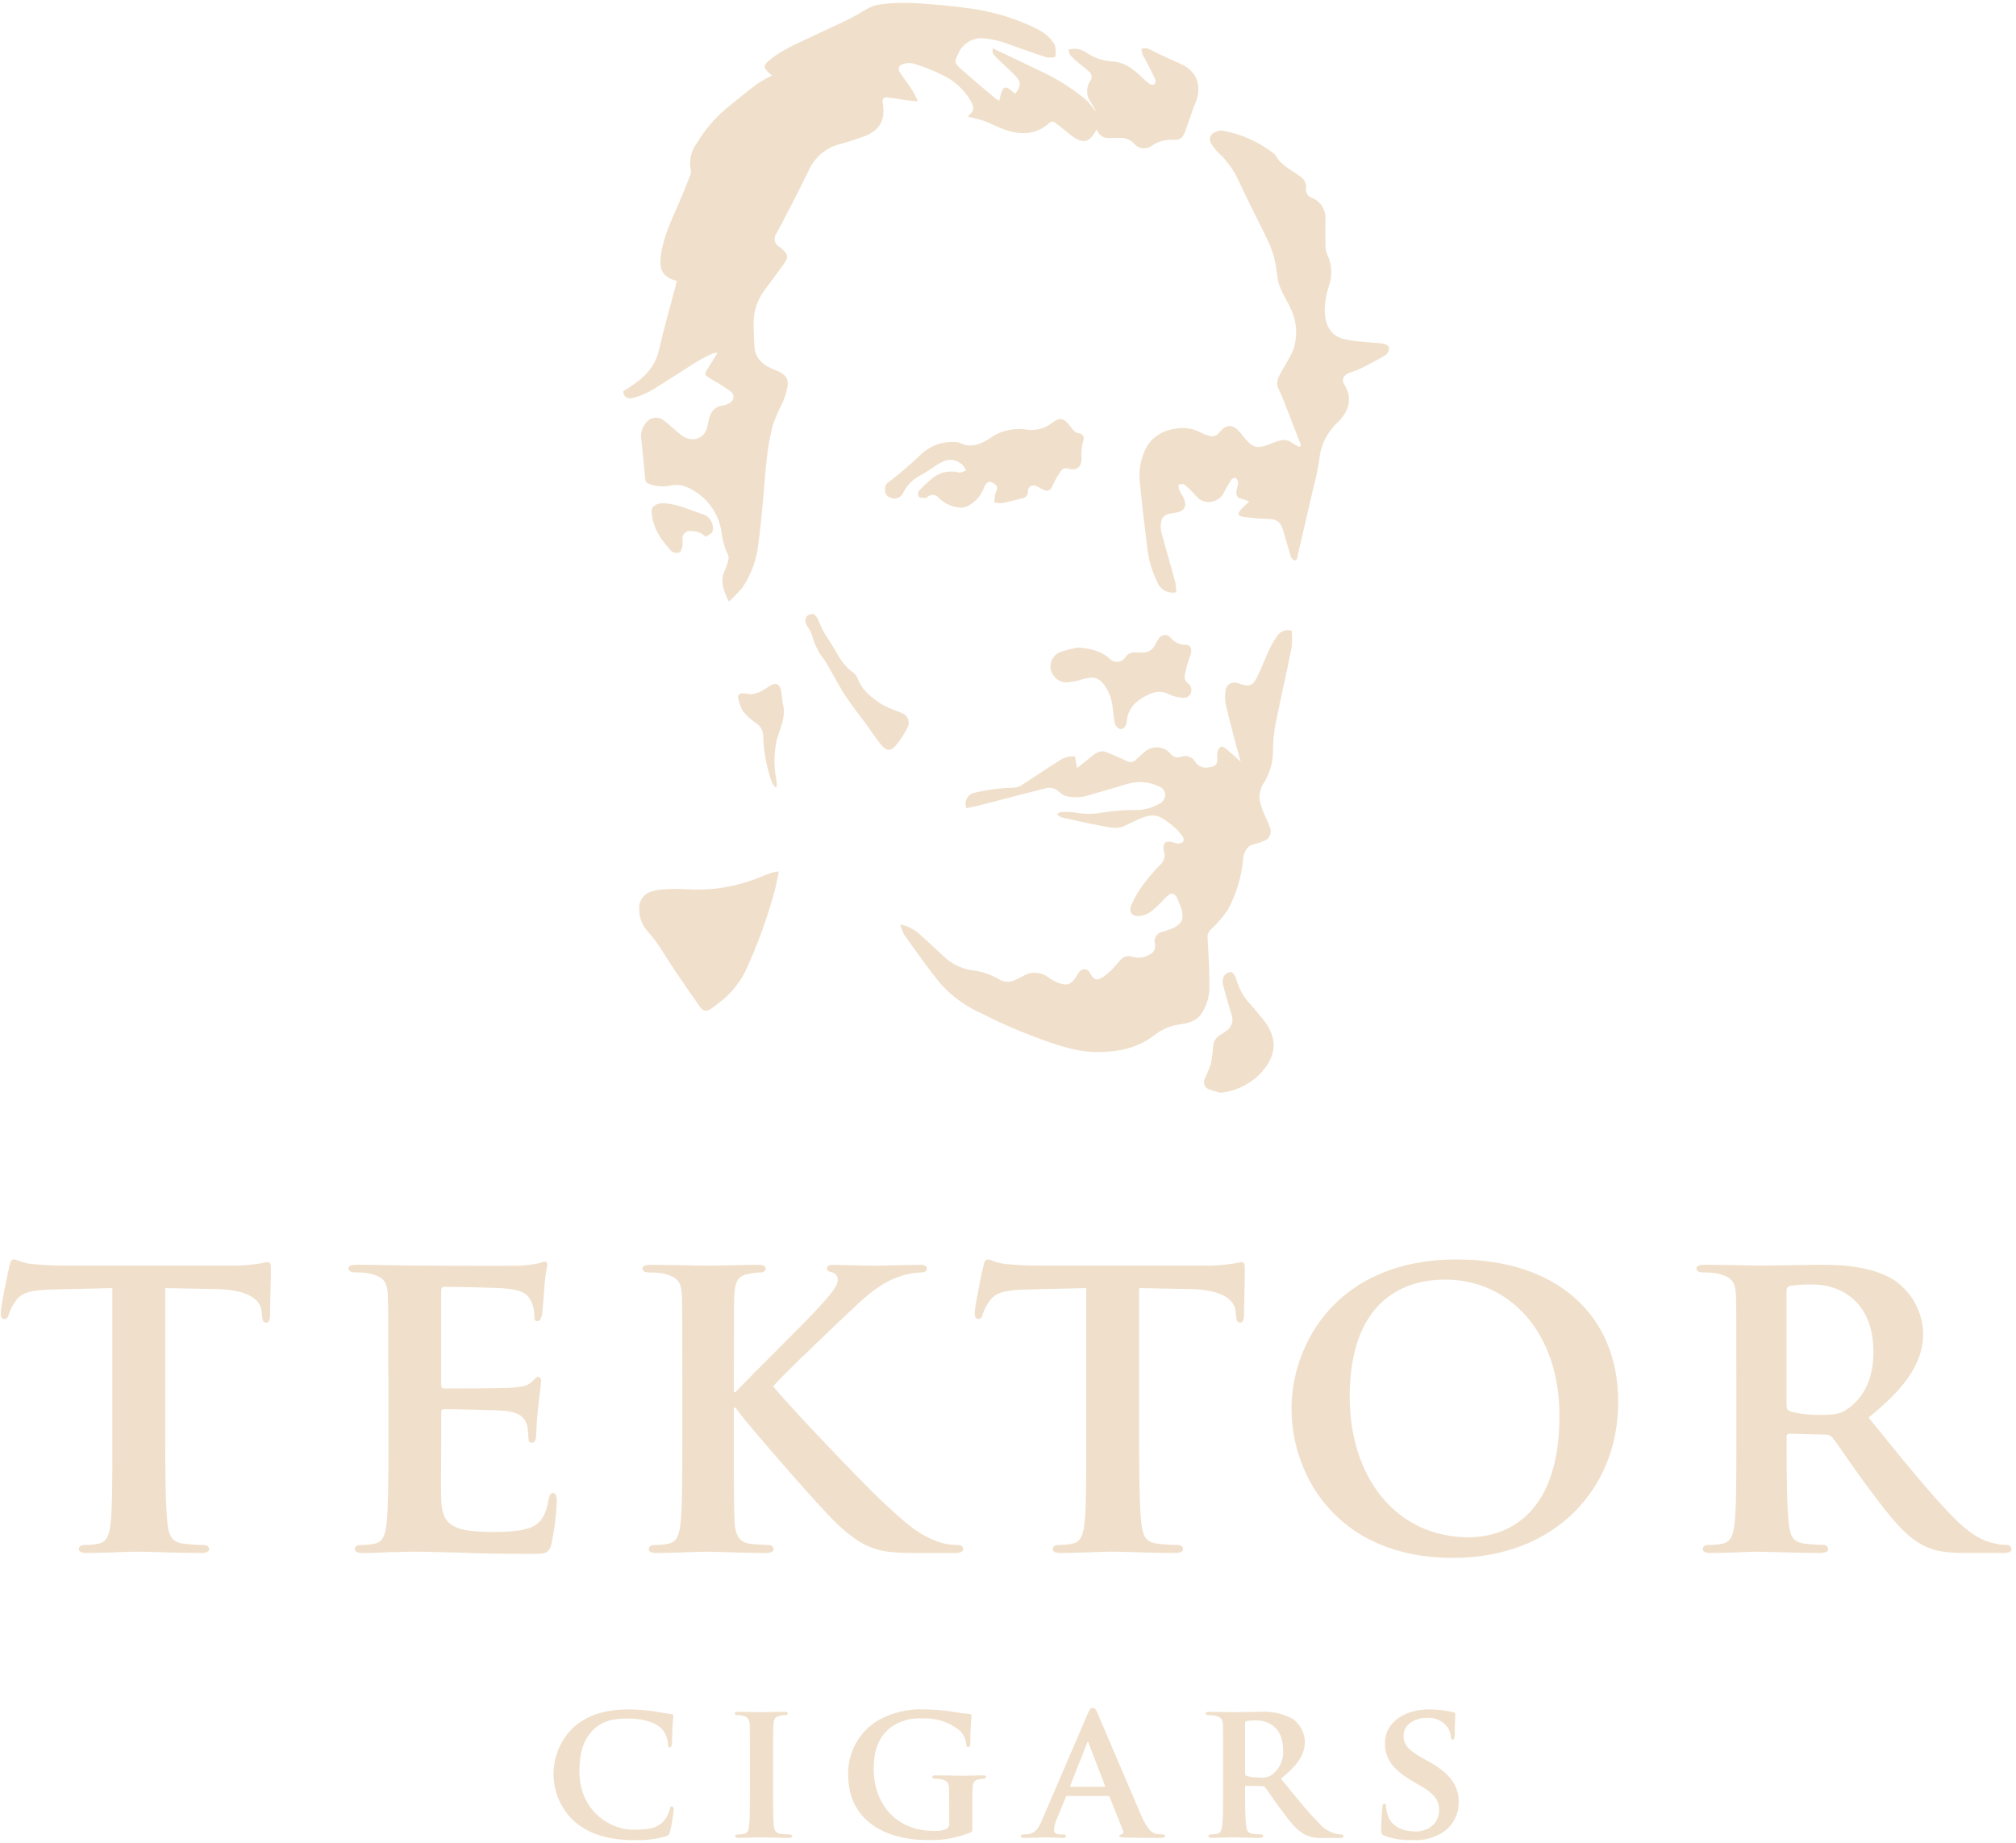 
<svg width="349px" height="319px" viewBox="0 0 349 319" version="1.1" xmlns="http://www.w3.org/2000/svg" xmlns:xlink="http://www.w3.org/1999/xlink">
    <g id="Page-1" stroke="none" stroke-width="1" fill="none" fill-rule="evenodd">
        <g id="WORKS-–-2" transform="translate(-786, -1245)" fill="#F0E0CB" fill-rule="nonzero">
            <g id="WORKS_2" transform="translate(-1, -1)">
                <g id="Group_131" transform="translate(1, 1080.5)">
                    <g id="Group_130" transform="translate(786, 165)">
                        <g id="Group_129">
                            <path d="M109.724,69.341 C110.813,69.034 111.861,68.596 112.845,68.036 C115.507,66.426 118.089,64.685 120.732,63.043 C121.633,62.514 122.566,62.039 123.525,61.623 C123.745,61.568 123.975,61.563 124.198,61.608 L122.273,64.694 C121.914,65.27 122.185,65.559 122.704,65.86 C123.909,66.56 125.104,67.275 126.248,68.07 C127.348,68.834 127.201,69.859 125.99,70.416 C125.787,70.531 125.566,70.611 125.336,70.653 C123.518,70.823 122.859,72.034 122.612,73.633 C122.586,73.804 122.512,73.968 122.486,74.138 C122.147,76.488 119.679,77.319 117.676,75.616 C116.789,74.862 115.93,74.073 115.023,73.343 C114.309,72.686 113.241,72.592 112.423,73.114 C111.323,73.939 110.783,75.314 111.029,76.667 C111.306,78.943 111.467,81.233 111.704,83.514 C111.729,83.765 111.865,83.992 112.074,84.134 C113.278,84.663 114.612,84.818 115.905,84.58 C116.797,84.355 117.735,84.395 118.605,84.693 C121.973,85.996 124.378,89.012 124.9,92.585 C125.037,93.648 125.286,94.693 125.643,95.704 C125.843,96.231 126.243,96.692 126.103,97.29 C125.974,97.94 125.773,98.574 125.503,99.18 C124.568,101.061 125.244,102.708 126.178,104.63 C127.003,103.871 127.783,103.064 128.513,102.213 C130.103,99.869 131.067,97.158 131.313,94.336 C131.646,92.099 131.829,89.836 132.045,87.583 C132.295,84.983 132.445,82.367 132.759,79.772 C132.968,77.843 133.313,75.931 133.79,74.051 C134.26,72.773 134.803,71.523 135.417,70.308 C135.867,69.338 136.185,68.312 136.362,67.257 C136.492,66.057 136.024,65.22 134.246,64.557 C132.224,63.806 130.693,62.657 130.591,60.287 C130.533,58.934 130.453,57.58 130.463,56.228 C130.503,54.144 131.227,52.132 132.525,50.501 C133.625,49.037 134.713,47.564 135.765,46.066 C136.5,45.021 136.433,44.599 135.538,43.723 C135.345,43.547 135.142,43.383 134.929,43.232 C134.527,43.019 134.238,42.643 134.135,42.2 C134.033,41.757 134.128,41.292 134.395,40.924 C134.714,40.303 135.073,39.702 135.395,39.081 C136.936,36.072 138.524,33.081 139.99,30.039 C140.995,27.735 143.016,26.031 145.457,25.43 C146.775,25.085 148.072,24.646 149.357,24.197 C152.257,23.187 153.334,21.34 152.812,18.336 C152.693,17.653 152.974,17.286 153.651,17.365 C154.83,17.504 155.999,17.721 157.175,17.882 C157.742,17.959 158.317,17.982 158.888,18.03 C158.641,17.435 158.357,16.856 158.038,16.297 C157.314,15.177 156.501,14.114 155.77,12.997 C155.575,12.761 155.52,12.439 155.627,12.151 C155.733,11.864 155.985,11.655 156.287,11.604 C156.887,11.391 157.536,11.356 158.156,11.504 C159.899,12.032 161.594,12.707 163.223,13.521 C164.967,14.361 166.466,15.635 167.576,17.221 C168.702,18.99 168.888,19.455 167.533,20.68 C167.506,20.705 167.533,20.788 167.533,20.696 C168.478,20.935 169.408,21.105 170.289,21.411 C171.22,21.734 172.099,22.203 173.011,22.583 C176.14,23.883 179.154,24.158 181.87,21.603 C182.107,21.504 182.379,21.527 182.595,21.667 C183.545,22.386 184.441,23.176 185.389,23.899 C187.452,25.474 188.513,25.257 189.76,23.048 C189.772,23.026 189.805,23.017 189.89,22.963 C190.195,23.906 191.125,24.501 192.109,24.383 C192.694,24.369 193.283,24.413 193.866,24.373 C194.812,24.314 195.733,24.691 196.366,25.396 C197.118,26.288 198.432,26.445 199.373,25.756 C200.443,24.989 201.747,24.619 203.061,24.71 C204.3,24.783 204.781,24.352 205.192,23.195 C205.771,21.559 206.302,19.903 206.958,18.295 C208.124,15.442 207.309,12.811 204.251,11.489 C202.787,10.855 201.351,10.165 199.9,9.489 C199.474,9.247 199.029,9.038 198.571,8.864 C198.238,8.835 197.903,8.865 197.581,8.953 C197.612,9.261 197.671,9.566 197.758,9.864 C197.911,10.177 198.08,10.482 198.264,10.778 C198.873,11.967 199.494,13.152 200.057,14.364 C200.108,14.624 200.022,14.892 199.829,15.074 C199.591,15.191 199.312,15.186 199.078,15.061 C198.643,14.769 198.239,14.434 197.871,14.061 C196.371,12.603 194.793,11.244 192.58,11.141 C190.919,11.046 189.318,10.487 187.96,9.526 C187.077,8.951 185.986,8.793 184.977,9.094 C185.016,9.429 185.117,9.753 185.277,10.05 C185.733,10.54 186.225,10.996 186.747,11.415 C187.446,11.935 188.114,12.496 188.747,13.095 C188.991,13.446 189.045,13.896 188.891,14.295 C187.971,15.453 187.964,17.09 188.874,18.256 C189.211,18.783 189.502,19.338 189.814,19.88 C189.17,19.201 188.682,18.391 188.014,17.786 C185.51,15.694 182.728,13.958 179.748,12.628 C177.148,11.346 174.518,10.128 171.888,8.873 C171.627,9.55 172.099,10.088 172.588,10.573 C173.608,11.573 174.688,12.519 175.696,13.535 C176.796,14.635 176.791,15.412 175.735,16.705 C175.424,16.463 175.101,16.229 174.799,15.972 C174.182,15.445 173.699,15.556 173.42,16.337 C173.241,16.846 173.127,17.378 172.974,17.937 C172.76,17.832 172.554,17.709 172.36,17.57 C170.36,15.87 168.343,14.206 166.392,12.459 C165.186,11.379 165.192,11.304 165.845,9.859 C166.514,8.223 168.091,7.141 169.858,7.104 C171.512,7.21 173.139,7.573 174.681,8.182 C176.811,8.943 178.938,9.713 181.095,10.387 C181.595,10.545 182.619,10.487 182.705,10.262 C182.822,9.646 182.799,9.012 182.638,8.406 C182.581,8.21 182.483,8.029 182.349,7.875 C181.189,6.116 179.312,5.375 177.511,4.583 C174.461,3.291 171.252,2.412 167.969,1.967 C164.958,1.512 161.909,1.293 158.869,1.059 C157.393,0.981 155.913,0.979 154.437,1.052 C153.683,1.095 152.932,1.177 152.186,1.296 C150.696,1.488 149.56,2.396 148.286,3.096 C145.639,4.553 142.831,5.717 140.103,7.031 C137.668,8.205 135.146,9.231 133.066,11.037 C132.172,11.812 132.149,12.183 132.99,13.007 C133.19,13.207 133.425,13.368 133.671,13.569 C132.79,13.984 131.938,14.459 131.122,14.99 C129.31,16.352 127.555,17.79 125.798,19.223 C123.737,20.943 121.984,23.001 120.614,25.31 C119.616,26.633 119.243,28.326 119.593,29.946 C119.65,30.234 119.617,30.533 119.501,30.802 C118.874,32.395 118.244,33.988 117.564,35.559 C116.307,38.459 114.907,41.315 114.434,44.488 C114.101,46.726 114.39,48.48 117.159,49.103 C117.129,49.27 117.108,49.441 117.065,49.603 C116.055,53.445 114.945,57.264 114.059,61.135 C113.259,64.643 110.733,66.465 107.883,68.208 C107.931,69.158 108.606,69.685 109.724,69.341 Z" id="Path_1313"></path>
                            <path d="M223.583,112.666 C223.689,111.666 223.698,110.658 223.612,109.656 C222.675,109.368 221.66,109.732 221.118,110.549 C220.561,111.328 220.081,112.158 219.682,113.029 C218.982,114.529 218.398,116.085 217.682,117.58 C216.916,119.189 216.325,119.404 214.668,118.867 C214.534,118.811 214.396,118.764 214.256,118.726 C213.777,118.546 213.241,118.612 212.82,118.902 C212.399,119.192 212.147,119.67 212.144,120.181 C212.032,120.935 212.051,121.703 212.201,122.45 C212.801,125.016 213.494,127.56 214.158,130.112 C214.339,130.812 214.541,131.5 214.774,132.341 C213.779,131.458 212.966,130.662 212.074,129.971 C211.504,129.53 211.058,129.741 210.843,130.434 C210.749,130.708 210.704,130.996 210.709,131.285 C210.803,132.891 210.603,133.185 208.784,133.371 C207.974,133.374 207.227,132.933 206.839,132.222 C206.317,131.453 205.334,131.145 204.466,131.479 C203.77,131.752 202.978,131.502 202.566,130.879 C201.449,129.654 199.574,129.503 198.275,130.533 C197.702,130.979 197.19,131.504 196.644,131.986 C196.285,132.393 195.7,132.514 195.21,132.281 C193.973,131.715 192.732,131.152 191.464,130.661 C190.421,130.261 189.638,130.897 188.882,131.493 C188.126,132.089 187.368,132.711 186.467,133.439 L186.074,131.41 C185.046,131.336 184.027,131.64 183.208,132.265 C181.136,133.558 179.119,134.936 177.067,136.26 C176.716,136.518 176.314,136.697 175.888,136.785 C174.879,136.91 173.849,136.872 172.841,137.001 C171.432,137.15 170.034,137.389 168.656,137.716 C168.098,137.853 167.627,138.227 167.367,138.74 C167.108,139.252 167.085,139.853 167.306,140.384 C168.241,140.178 169.196,139.997 170.136,139.755 C173.701,138.838 177.254,137.871 180.828,136.99 C181.769,136.653 182.82,136.927 183.477,137.68 C183.818,137.994 184.236,138.214 184.688,138.317 C186.116,138.63 187.604,138.514 188.966,137.985 C191.096,137.413 193.197,136.737 195.32,136.139 C197.074,135.639 198.95,135.804 200.59,136.601 C201.255,136.808 201.712,137.418 201.724,138.115 C201.668,138.801 201.236,139.399 200.602,139.666 C199.409,140.346 198.058,140.703 196.685,140.701 C194.707,140.67 192.73,140.82 190.779,141.151 C189.252,141.433 187.685,141.426 186.161,141.13 C185.365,141.028 184.562,140.997 183.761,141.037 C183.495,141.044 183.235,141.277 182.972,141.406 C183.231,141.599 183.465,141.9 183.752,141.966 C186.012,142.48 188.274,142.994 190.552,143.414 C191.932,143.668 193.344,144.101 194.74,143.42 C195.368,143.114 196,142.814 196.631,142.513 C199.915,140.946 200.707,141.622 203.107,143.496 C203.739,144.042 204.3,144.664 204.779,145.348 C204.938,145.602 204.958,145.919 204.833,146.191 C204.584,146.39 204.273,146.496 203.954,146.491 C203.693,146.478 203.437,146.419 203.198,146.315 C201.761,145.872 201.184,146.403 201.491,147.864 C201.76,148.61 201.574,149.445 201.013,150.006 C199.879,151.136 198.832,152.352 197.884,153.642 C197.081,154.705 196.407,155.859 195.874,157.08 C195.331,158.373 195.964,159.18 197.357,159.036 C198.118,158.929 198.837,158.621 199.44,158.143 C200.298,157.39 201.117,156.592 201.891,155.752 C202.75,154.921 203.354,154.999 203.831,156.066 C205.375,159.516 205.138,160.645 201.287,161.766 C200.81,161.842 200.389,162.119 200.13,162.526 C199.87,162.934 199.799,163.433 199.932,163.897 C200.114,164.6 199.772,165.334 199.117,165.648 C198.188,166.263 197.029,166.421 195.969,166.078 C194.905,165.778 194.314,166.189 193.617,167.045 C192.868,168 191.99,168.847 191.01,169.562 C189.892,170.343 189.336,170.085 188.661,168.862 C188.524,168.538 188.23,168.308 187.883,168.254 C187.536,168.199 187.185,168.327 186.955,168.593 C186.759,168.807 186.591,169.045 186.455,169.301 C185.479,170.937 184.755,171.219 183.004,170.535 C182.47,170.303 181.963,170.012 181.492,169.669 C180.264,168.712 178.58,168.593 177.23,169.369 C176.743,169.633 176.245,169.88 175.742,170.111 C174.868,170.578 173.811,170.54 172.973,170.011 C171.572,169.179 170.015,168.647 168.398,168.447 C166.801,168.24 165.29,167.604 164.026,166.606 C162.51,165.283 161.085,163.855 159.563,162.539 C158.572,161.493 157.278,160.784 155.863,160.512 C156.012,161.132 156.236,161.731 156.53,162.296 C158.66,165.237 160.717,168.245 163.046,171.023 C165.003,173.118 167.365,174.792 169.99,175.943 C172.685,177.317 175.448,178.552 178.269,179.643 C182.739,181.343 187.228,183.075 192.195,182.48 C194.845,182.322 197.399,181.427 199.569,179.897 C200.811,178.832 202.318,178.124 203.931,177.848 C205.366,177.658 206.846,177.407 207.831,176.169 C208.915,174.67 209.457,172.848 209.369,171 C209.396,168.234 209.197,165.465 209.039,162.7 C209.04,162.124 209.315,161.583 209.778,161.242 C210.802,160.263 211.723,159.183 212.528,158.017 C214.024,155.281 214.935,152.264 215.203,149.157 C215.389,147.833 215.87,146.83 217.331,146.557 C217.781,146.44 218.22,146.285 218.644,146.094 C219.148,145.973 219.573,145.635 219.804,145.171 C220.036,144.706 220.05,144.164 219.844,143.688 C219.488,142.682 218.965,141.736 218.581,140.738 C218.333,140.093 218.151,139.425 218.037,138.744 C217.994,137.655 218.326,136.584 218.978,135.71 C219.947,134.026 220.431,132.107 220.378,130.165 C220.399,128.249 220.639,126.342 221.093,124.481 C221.874,120.535 222.806,116.616 223.583,112.666 Z" id="Path_1314"></path>
                            <path d="M203.27,74.73 C201.397,74.976 199.719,76.008 198.655,77.569 C197.466,79.635 197.016,82.044 197.378,84.4 C197.69,87.954 198.141,91.5 198.578,95.038 C198.787,97.24 199.405,99.384 200.399,101.36 C200.93,102.626 202.299,103.32 203.634,103 C203.624,102.409 203.564,101.82 203.455,101.239 C202.681,98.384 201.836,95.549 201.073,92.691 C200.931,92.093 200.908,91.474 201.005,90.867 C201.152,89.849 201.79,89.454 203.3,89.274 C205.089,89.061 205.62,88.089 204.807,86.494 C204.583,86.054 204.283,85.648 204.094,85.194 C204.028,84.919 204.006,84.635 204.029,84.353 C204.354,84.341 204.773,84.195 204.986,84.343 C205.515,84.75 206.009,85.201 206.462,85.69 C206.827,86.141 207.235,86.557 207.679,86.931 C208.375,87.376 209.228,87.505 210.025,87.287 C210.822,87.069 211.49,86.524 211.863,85.787 C212.258,84.98 212.711,84.203 213.219,83.462 C213.34,83.281 213.875,83.131 213.957,83.216 C214.186,83.462 214.321,83.78 214.341,84.116 C214.292,84.516 214.205,84.911 214.08,85.295 C213.934,86.069 214.042,86.687 214.994,86.853 C215.424,86.968 215.844,87.119 216.249,87.305 C215.725,87.805 215.271,88.221 214.842,88.659 C214.182,89.334 214.283,89.834 215.198,89.959 C216.608,90.15 218.027,90.268 219.449,90.315 C221.066,90.376 221.628,90.715 222.115,92.272 C222.557,93.682 222.94,95.112 223.366,96.527 C223.517,97.027 223.7,97.537 224.397,97.483 C224.443,97.402 224.481,97.317 224.511,97.229 C225.456,93.162 226.399,89.096 227.34,85.029 C227.777,83.437 228.124,81.822 228.378,80.191 C228.582,77.682 229.712,75.338 231.548,73.616 C233.402,71.848 234.29,69.616 232.742,67.085 C232.514,66.789 232.434,66.404 232.525,66.041 C232.617,65.678 232.869,65.378 233.211,65.225 C233.932,64.819 234.791,64.666 235.535,64.294 C237.035,63.545 238.523,62.769 239.95,61.894 C240.301,61.565 240.485,61.096 240.45,60.616 C240.432,60.374 239.843,60.03 239.478,59.981 C238.156,59.803 236.817,59.76 235.491,59.61 C234.422,59.544 233.362,59.37 232.328,59.093 C229.981,58.327 229.374,56.285 229.328,54.161 C229.361,52.713 229.613,51.278 230.076,49.906 C230.688,48.19 230.591,46.302 229.808,44.657 C229.582,44.154 229.465,43.609 229.465,43.057 C229.42,41.534 229.436,40.01 229.452,38.486 C229.578,36.859 228.629,35.339 227.111,34.739 C226.39,34.519 225.952,33.791 226.095,33.051 C226.162,32.251 225.779,31.481 225.101,31.051 C223.59,29.904 221.72,29.161 220.788,27.337 C220.725,27.237 220.64,27.153 220.539,27.092 C217.943,25.054 214.887,23.684 211.639,23.102 C210.988,23.065 210.347,23.271 209.839,23.679 C209.59,23.915 209.444,24.241 209.436,24.584 C209.427,24.927 209.555,25.26 209.792,25.508 C210.057,25.956 210.373,26.372 210.734,26.747 C212.385,28.236 213.697,30.063 214.579,32.104 C215.679,34.478 216.863,36.815 218.013,39.167 C219.124,41.437 220.398,43.642 220.813,46.189 C220.948,47.018 221.069,47.849 221.186,48.681 C221.459,50.611 222.652,52.142 223.412,53.862 C224.532,56.13 224.69,58.753 223.851,61.139 C223.333,62.243 222.747,63.315 222.097,64.347 C221.518,65.454 220.669,66.47 221.369,67.91 C222.103,69.421 222.669,71.016 223.289,72.582 C223.948,74.245 224.589,75.917 225.233,77.582 L224.916,77.856 C224.491,77.659 224.082,77.428 223.694,77.166 C223.065,76.671 222.23,76.521 221.468,76.766 C220.967,76.916 220.476,77.097 219.997,77.306 C217.703,78.206 216.974,78.078 215.603,76.474 C215.303,76.12 215.024,75.744 214.725,75.387 C213.656,74.113 212.479,73.728 211.325,75.101 C211.23,75.212 211.103,75.301 211.017,75.414 C210.595,75.97 209.846,76.162 209.209,75.877 C208.813,75.784 208.428,75.646 208.063,75.466 C206.612,74.634 204.904,74.372 203.27,74.73 Z" id="Path_1315"></path>
                            <path d="M110.647,157.78 C110.622,159.13 111.081,160.445 111.941,161.487 C112.558,162.26 113.241,162.987 113.797,163.799 C114.843,165.334 115.789,166.937 116.827,168.478 C118.236,170.572 119.686,172.638 121.133,174.706 C121.733,175.559 122.262,175.65 123.133,175.073 C123.543,174.8 123.933,174.495 124.318,174.186 C126.302,172.736 127.913,170.835 129.018,168.64 C131.122,164.111 132.834,159.411 134.135,154.59 C134.395,153.598 134.566,152.583 134.835,151.318 C134.388,151.371 133.945,151.455 133.509,151.568 C132.158,152.059 130.844,152.668 129.468,153.073 C126.103,154.186 122.555,154.643 119.017,154.419 C117.673,154.327 116.323,154.327 114.979,154.419 C114.227,154.447 113.481,154.576 112.763,154.802 C111.451,155.182 110.574,156.416 110.647,157.78 L110.647,157.78 Z" id="Path_1316"></path>
                            <path d="M186.872,75.5 C186.02,75.425 185.71,74.836 185.284,74.291 C183.973,72.618 183.433,72.816 182.192,73.639 C180.996,74.609 179.46,75.058 177.93,74.885 C175.615,74.465 173.229,75.007 171.322,76.385 C169.722,77.423 168.036,78.121 166.1,77.133 C165.681,77.011 165.244,76.963 164.808,76.99 C162.716,76.993 160.713,77.833 159.246,79.324 C157.546,80.958 155.753,82.491 153.874,83.915 C153.383,84.202 153.12,84.763 153.215,85.324 C153.187,85.926 153.576,86.469 154.155,86.635 C154.555,86.824 155.015,86.843 155.43,86.687 C155.845,86.531 156.178,86.214 156.355,85.808 C156.917,84.65 157.803,83.68 158.904,83.015 C159.892,82.488 160.844,81.896 161.753,81.243 C163.524,80.043 164.872,79.543 166.567,80.906 C166.841,81.208 167.069,81.549 167.243,81.918 C166.843,82.049 166.401,82.356 166.043,82.282 C164.353,81.828 162.547,82.249 161.232,83.404 C160.464,84.058 159.734,84.756 159.047,85.495 C158.878,85.805 158.886,86.182 159.067,86.485 C159.304,86.698 159.78,86.673 160.156,86.691 C160.33,86.667 160.493,86.59 160.622,86.47 C160.903,86.229 161.273,86.12 161.64,86.169 C162.007,86.218 162.335,86.421 162.543,86.727 C163.48,87.609 164.672,88.172 165.949,88.336 C166.52,88.42 167.103,88.318 167.61,88.043 C168.959,87.328 169.972,86.111 170.432,84.656 C170.555,84.308 171.112,83.83 171.38,83.882 C171.889,83.994 172.331,84.31 172.602,84.756 C172.752,85.05 172.37,85.591 172.286,86.034 C172.197,86.5 172.179,86.979 172.131,87.452 C172.59,87.554 173.061,87.593 173.531,87.569 C174.682,87.352 175.816,87.036 176.954,86.75 C177.56,86.688 178.005,86.152 177.954,85.545 C177.954,84.645 178.728,84.265 179.566,84.691 C179.934,84.923 180.317,85.132 180.711,85.316 C180.988,85.458 181.314,85.465 181.597,85.336 C181.88,85.208 182.088,84.957 182.163,84.655 C182.577,83.767 183.06,82.912 183.608,82.1 C183.876,81.626 184.454,81.424 184.959,81.629 C186.394,82.02 187.201,81.36 187.246,79.861 C187.127,78.831 187.221,77.787 187.522,76.794 C187.649,76.539 187.648,76.239 187.521,75.984 C187.393,75.73 187.152,75.55 186.872,75.5 L186.872,75.5 Z" id="Path_1317"></path>
                            <path d="M205.137,112.094 C204.143,112.079 203.212,111.607 202.613,110.814 C202.356,110.527 201.98,110.376 201.596,110.405 C201.211,110.433 200.862,110.638 200.65,110.96 C200.38,111.339 200.137,111.737 199.924,112.15 C199.514,113.024 198.592,113.539 197.633,113.432 C197.284,113.405 196.933,113.45 196.579,113.424 C195.873,113.346 195.183,113.674 194.796,114.27 C194.523,114.697 194.074,114.979 193.571,115.041 C193.068,115.102 192.564,114.936 192.196,114.588 C190.615,113.102 188.696,112.748 186.607,112.563 C185.618,112.749 184.641,112.991 183.68,113.289 C182.413,113.73 181.657,115.029 181.899,116.348 C182.178,117.717 183.413,118.679 184.809,118.613 C185.757,118.504 186.692,118.301 187.601,118.008 C189.282,117.542 190.237,117.753 191.201,119.118 C191.747,119.871 192.148,120.719 192.384,121.618 C192.699,122.935 192.718,124.318 192.984,125.653 C193.096,126.108 193.416,126.484 193.847,126.667 C194.416,126.78 194.856,126.316 194.993,125.71 C195.101,125.231 195.116,124.727 195.264,124.263 C195.885,122.31 197.44,121.326 199.192,120.563 C200.24,120.079 201.458,120.137 202.456,120.718 C203.162,121.024 203.915,121.21 204.682,121.267 C205.35,121.388 206.003,120.99 206.202,120.341 C206.361,119.728 206.122,119.081 205.602,118.72 C205.279,118.454 205.082,118.066 205.058,117.649 C205.27,116.405 205.598,115.184 206.039,114.002 C206.443,112.96 206.222,112.07 205.137,112.094 Z" id="Path_1318"></path>
                            <path d="M212.177,179 C211.898,179.209 211.605,179.4 211.302,179.572 C210.541,179.978 210.047,180.753 210.002,181.615 C209.937,182.626 209.811,183.633 209.623,184.629 C209.318,185.504 208.967,186.364 208.574,187.203 C208.395,187.547 208.377,187.953 208.525,188.311 C208.673,188.669 208.973,188.944 209.343,189.06 C209.989,189.295 210.648,189.489 211.318,189.643 C214.047,189.349 216.574,188.069 218.426,186.043 C221.106,183.043 221.159,180.043 218.666,176.951 C217.754,175.819 216.825,174.697 215.843,173.627 C214.957,172.473 214.311,171.153 213.943,169.745 C213.791,169.331 213.393,168.767 213.054,168.726 C212.574,168.772 212.141,169.037 211.883,169.444 C211.654,169.877 211.59,170.379 211.705,170.856 C212.141,172.597 212.66,174.317 213.174,176.037 C213.638,177.135 213.21,178.406 212.177,179 L212.177,179 Z" id="Path_1319"></path>
                            <path d="M148.44,117.828 C148.256,117.43 147.966,117.091 147.602,116.847 C146.535,116.034 145.657,114.999 145.029,113.814 C144.27,112.414 143.324,111.124 142.529,109.747 C142.108,109.016 141.867,108.184 141.475,107.434 C141.303,107.173 141.09,106.942 140.844,106.75 C139.498,106.743 139.105,107.729 139.698,108.821 C140.091,109.363 140.401,109.96 140.62,110.592 C141.026,112.109 141.741,113.525 142.72,114.753 C143.154,115.405 143.528,116.097 143.92,116.775 C144.765,118.225 145.538,119.725 146.469,121.118 C147.532,122.709 148.74,124.202 149.869,125.747 C150.795,127.009 151.639,128.338 152.64,129.537 C153.46,130.52 154.22,130.537 155.068,129.55 C155.859,128.589 156.541,127.543 157.102,126.431 C157.341,126.004 157.388,125.495 157.232,125.031 C157.075,124.568 156.729,124.192 156.28,123.997 C155.862,123.797 155.434,123.619 154.997,123.465 C154.16,123.169 153.35,122.801 152.576,122.365 C150.837,121.211 149.176,119.945 148.44,117.828 Z" id="Path_1320"></path>
                            <path d="M135.567,122.469 C135.358,121.569 135.379,120.616 135.137,119.729 C134.878,118.778 134.151,118.651 133.299,119.19 C132.177,119.898 131.099,120.763 129.638,120.631 C129.214,120.545 128.782,120.5 128.349,120.497 C128.123,120.523 127.723,120.897 127.754,121.029 C127.87,121.905 128.146,122.752 128.567,123.529 C129.211,124.347 129.983,125.056 130.852,125.629 C131.696,126.168 132.184,127.119 132.129,128.119 C132.225,130.731 132.715,133.314 133.582,135.78 C133.736,136.127 133.933,136.454 134.167,136.753 L134.5,136.635 C134.462,136.214 134.441,135.792 134.383,135.374 C133.932,133.081 133.972,130.718 134.501,128.441 C135.069,126.481 136.07,124.629 135.567,122.469 Z" id="Path_1321"></path>
                            <path d="M119.182,92.4 C119.858,92.365 120.533,92.472 121.165,92.713 C121.54,92.899 121.885,93.138 122.192,93.423 C122.665,93.06 123.229,92.849 123.364,92.481 C123.636,91.269 123,90.037 121.855,89.556 C119.599,88.856 117.46,87.764 115.034,87.598 C113.834,87.515 112.693,88.098 112.792,89.029 C112.902,90.627 113.427,92.169 114.314,93.502 C114.898,94.367 115.555,95.18 116.278,95.933 C116.668,96.201 117.16,96.275 117.611,96.133 C117.879,96.04 118.035,95.462 118.127,95.073 C118.182,94.696 118.188,94.314 118.145,93.936 C118.036,93.232 118.488,92.562 119.182,92.4 Z" id="Path_1322"></path>
                            <path d="M46.363,218.948 C46.127,218.948 45.585,219.106 44.499,219.256 C42.96,219.482 41.405,219.585 39.85,219.564 L12.15,219.564 C9.871,219.584 7.592,219.481 5.324,219.256 C3.624,219.022 2.924,218.485 2.385,218.485 C2.001,218.485 1.765,218.867 1.61,219.724 C1.452,220.268 0.133,226.63 0.133,227.718 C0.133,228.418 0.288,228.796 0.758,228.796 C1.228,228.796 1.378,228.484 1.533,227.945 C1.796,227.137 2.188,226.376 2.693,225.693 C3.702,224.221 5.329,223.763 9.293,223.682 L19.449,223.445 L19.449,250.134 C19.449,256.18 19.449,261.378 19.149,264.167 C18.915,266.111 18.528,267.354 17.13,267.657 C16.341,267.836 15.532,267.916 14.723,267.894 C13.874,267.894 13.64,268.282 13.64,268.594 C13.64,269.057 14.103,269.294 14.954,269.294 C17.669,269.294 22.326,269.058 23.875,269.058 C25.807,269.058 30.392,269.294 34.885,269.294 C35.667,269.294 36.206,269.058 36.206,268.594 C36.206,268.272 35.906,267.894 35.116,267.894 C33.949,267.894 32.784,267.815 31.628,267.657 C29.615,267.357 29.228,266.111 28.994,264.246 C28.682,261.378 28.608,256.18 28.608,250.134 L28.608,223.445 L37.208,223.605 C43.342,223.682 45.122,225.693 45.274,227.405 L45.353,228.105 C45.429,229.105 45.582,229.42 46.128,229.42 C46.52,229.42 46.667,229.033 46.746,228.332 C46.746,226.632 46.901,221.74 46.901,220.347 C46.9,219.337 46.826,218.948 46.363,218.948 Z" id="Path_1323"></path>
                            <path d="M95.778,258.9 C95.31,258.9 95.158,259.212 95,259.909 C94.537,262.624 93.76,264.022 92.049,264.797 C90.26,265.573 87.395,265.651 85.61,265.651 C78.634,265.651 76.532,264.651 76.385,260.151 C76.301,258.208 76.385,252.624 76.385,250.372 L76.385,245.1 C76.385,244.7 76.459,244.4 76.771,244.4 C78.477,244.4 86.23,244.55 87.471,244.7 C90.031,244.939 90.883,245.945 91.271,247.26 C91.424,248.109 91.424,248.96 91.505,249.66 C91.505,249.971 91.658,250.202 92.123,250.202 C92.748,250.202 92.823,249.269 92.823,248.727 C92.823,248.26 92.983,245.621 93.136,244.307 C93.527,240.979 93.677,239.891 93.677,239.5 C93.677,239.109 93.443,238.8 93.136,238.8 C92.829,238.8 92.592,239.186 92.045,239.659 C91.425,240.359 90.416,240.515 88.789,240.67 C87.233,240.823 78.399,240.823 76.841,240.823 C76.455,240.823 76.381,240.51 76.381,240.123 L76.381,223.829 C76.381,223.443 76.529,223.219 76.841,223.219 C78.241,223.219 86.379,223.367 87.541,223.519 C90.955,223.826 91.496,224.764 92.036,225.919 C92.35,226.682 92.509,227.501 92.503,228.326 C92.503,228.865 92.582,229.178 93.042,229.178 C93.589,229.178 93.742,228.398 93.815,228.093 C93.98,227.315 94.128,224.449 94.207,223.748 C94.283,222.314 94.466,220.887 94.753,219.48 C94.753,219.163 94.674,218.855 94.283,218.855 C93.917,218.935 93.555,219.038 93.202,219.163 C92.252,219.345 91.294,219.475 90.33,219.552 C89.013,219.64 73.888,219.552 71.717,219.552 C69.772,219.552 65.43,219.401 61.866,219.401 C60.859,219.401 60.313,219.552 60.313,220.026 C60.313,220.5 60.776,220.726 61.479,220.726 C62.388,220.708 63.296,220.786 64.189,220.958 C66.368,221.578 66.989,222.277 67.141,224.527 C67.215,226.627 67.215,228.48 67.215,238.483 L67.234,238.483 L67.234,250.137 C67.234,256.183 67.234,261.384 66.926,264.173 C66.697,266.115 66.311,267.36 64.908,267.661 C64.12,267.834 63.315,267.914 62.508,267.897 C61.656,267.897 61.422,268.286 61.422,268.597 C61.422,269.06 61.89,269.297 62.737,269.297 C64.137,269.297 65.837,269.223 67.468,269.142 C69.097,269.142 70.574,269.061 71.347,269.061 C73.365,269.061 75.918,269.137 79.256,269.223 C82.591,269.373 86.701,269.447 91.819,269.447 C94.376,269.447 95.001,269.447 95.466,267.747 C95.975,265.346 96.286,262.908 96.395,260.456 C96.394,259.761 96.312,258.9 95.778,258.9 Z" id="Path_1324"></path>
                            <path d="M159.14,269.294 L165.114,269.294 C166.352,269.294 166.743,269.058 166.743,268.594 C166.743,268.194 166.352,267.894 165.813,267.894 C164.37,267.92 162.938,267.629 161.619,267.042 C157.976,265.558 155.333,262.697 152.31,259.978 C149.671,257.501 136.256,243.538 133.852,240.436 C135.952,238.029 146.107,228.415 148.278,226.394 C151.148,223.682 153.319,222.283 155.492,221.511 C156.761,221.05 158.094,220.788 159.443,220.735 C160.063,220.735 160.455,220.504 160.455,220.035 C160.455,219.566 159.987,219.422 159.293,219.422 C157.193,219.422 153.393,219.573 151.303,219.573 C149.438,219.573 145.716,219.422 144.244,219.422 C143.55,219.422 143.158,219.573 143.158,220.035 C143.158,220.435 143.466,220.584 144.084,220.735 C144.685,220.873 145.087,221.441 145.017,222.054 C145.017,223.219 143.545,224.774 141.6,226.938 C139.584,229.188 129.655,238.962 127.329,241.438 L127.045,241.438 L127.045,238.5 C127.045,228.495 127.045,226.641 127.119,224.544 C127.272,222.215 127.819,221.283 129.677,220.979 C130.313,220.833 130.963,220.753 131.616,220.741 C132.16,220.741 132.547,220.509 132.547,220.041 C132.547,219.573 132.086,219.418 131.079,219.418 C128.83,219.418 123.937,219.569 122.305,219.569 C120.673,219.569 116.34,219.418 112.771,219.418 C111.762,219.418 111.216,219.569 111.216,220.041 C111.216,220.513 111.686,220.741 112.38,220.741 C113.29,220.721 114.2,220.801 115.093,220.979 C117.264,221.595 117.884,222.294 118.037,224.544 C118.113,226.644 118.113,228.495 118.113,238.5 L118.113,250.138 C118.113,256.185 118.113,261.379 117.813,264.168 C117.579,266.117 117.188,267.36 115.79,267.668 C115.002,267.84 114.196,267.917 113.39,267.899 C112.534,267.899 112.305,268.288 112.305,268.599 C112.305,269.071 112.77,269.299 113.624,269.299 C116.341,269.299 120.679,269.067 122.224,269.067 C123.93,269.067 128.824,269.299 132.616,269.299 C133.399,269.299 133.938,269.067 133.938,268.599 C133.85,268.162 133.447,267.86 133.003,267.899 C131.888,267.896 130.775,267.818 129.67,267.668 C127.962,267.36 127.342,266.117 127.182,264.254 C127.034,261.379 127.034,256.185 127.034,250.138 L127.034,244.169 L127.342,244.169 L128.042,245.099 C129.518,247.113 142.621,262.312 145.569,264.874 C148.517,267.436 150.769,268.83 154.411,269.138 C155.983,269.278 157.562,269.33 159.14,269.294 L159.14,269.294 Z" id="Path_1325"></path>
                            <path d="M205.812,223.605 C211.948,223.682 213.732,225.693 213.88,227.405 L213.964,228.105 C214.038,229.105 214.19,229.42 214.737,229.42 C215.121,229.42 215.278,229.033 215.355,228.332 C215.355,226.632 215.507,221.74 215.507,220.347 C215.507,219.335 215.436,218.947 214.971,218.947 C214.737,218.947 214.19,219.105 213.107,219.255 C211.566,219.48 210.01,219.583 208.453,219.563 L180.759,219.563 C178.479,219.583 176.2,219.48 173.932,219.255 C172.232,219.021 171.532,218.484 170.992,218.484 C170.606,218.484 170.37,218.866 170.215,219.723 C170.055,220.267 168.733,226.629 168.733,227.717 C168.733,228.417 168.888,228.795 169.356,228.795 C169.824,228.795 169.983,228.483 170.129,227.944 C170.398,227.137 170.792,226.377 171.298,225.692 C172.307,224.22 173.932,223.762 177.89,223.681 L188.05,223.444 L188.05,250.133 C188.05,256.179 188.05,261.377 187.742,264.166 C187.511,266.11 187.125,267.353 185.722,267.656 C184.935,267.836 184.129,267.915 183.322,267.893 C182.468,267.893 182.236,268.281 182.236,268.593 C182.236,269.056 182.704,269.293 183.555,269.293 C186.261,269.293 190.918,269.057 192.471,269.057 C194.413,269.057 198.982,269.293 203.486,269.293 C204.268,269.293 204.8,269.057 204.8,268.593 C204.8,268.271 204.5,267.893 203.717,267.893 C202.55,267.893 201.384,267.813 200.227,267.656 C198.216,267.356 197.827,266.11 197.593,264.245 C197.276,261.377 197.202,256.179 197.202,250.133 L197.202,223.445 L205.812,223.605 Z" id="Path_1326"></path>
                            <path d="M252.207,218.483 C231.499,218.483 223.583,233.064 223.583,244.311 C223.583,256.022 231.647,270.143 251.517,270.143 C269.117,270.143 280.136,258.272 280.136,243.149 C280.136,228.026 269.432,218.483 252.207,218.483 Z M254.294,266.569 C241.419,266.569 233.656,255.869 233.656,242.288 C233.656,226 242.583,221.969 250.188,221.969 C261.199,221.969 269.964,230.969 269.964,245.544 C269.964,264.317 259.106,266.569 254.294,266.569 Z" id="Path_1327"></path>
                            <path d="M347.363,267.884 C346.816,267.903 346.269,267.851 345.736,267.727 C344.646,267.502 342.236,267.195 338.436,263.394 C334.325,259.274 329.521,253.305 323.478,245.852 C330.141,240.506 332.932,236.161 332.932,231.273 C332.837,227.665 331.059,224.31 328.127,222.205 C324.48,219.795 319.513,219.405 315.161,219.405 C313.078,219.405 306.871,219.558 304.547,219.558 C303.147,219.558 298.805,219.405 295.236,219.405 C294.236,219.405 293.685,219.558 293.685,220.03 C293.685,220.502 294.141,220.73 294.844,220.73 C295.756,220.712 296.667,220.79 297.562,220.964 C299.737,221.584 300.362,222.283 300.51,224.533 C300.584,226.633 300.584,228.484 300.584,238.49 L300.589,238.49 L300.589,250.127 C300.589,256.17 300.589,261.369 300.281,264.157 C300.055,266.107 299.668,267.35 298.27,267.657 C297.482,267.83 296.676,267.908 295.87,267.889 C295.016,267.889 294.775,268.273 294.775,268.589 C294.775,269.062 295.24,269.289 296.099,269.289 C298.809,269.289 303.154,269.063 304.471,269.063 C305.471,269.063 311.139,269.289 315.092,269.289 C315.953,269.289 316.492,269.063 316.492,268.589 C316.445,268.166 316.071,267.856 315.646,267.889 C314.529,267.882 313.413,267.805 312.306,267.657 C310.206,267.345 309.906,266.102 309.667,264.157 C309.359,261.369 309.28,256.257 309.28,250.127 L309.28,249.197 C309.265,249.047 309.318,248.899 309.425,248.793 C309.531,248.687 309.68,248.635 309.829,248.65 L315.958,248.803 C316.419,248.77 316.871,248.943 317.192,249.275 C318.05,250.289 320.92,254.703 323.633,258.27 C327.433,263.394 329.993,266.495 332.933,267.97 C334.722,268.903 336.576,269.289 340.384,269.289 L346.902,269.289 C347.751,269.289 348.211,269.127 348.211,268.589 C348.192,268.383 348.092,268.193 347.933,268.061 C347.774,267.928 347.569,267.865 347.363,267.884 L347.363,267.884 Z M319.9,244.308 C318.736,245.158 317.812,245.389 315.088,245.389 C313.337,245.427 311.59,245.221 309.896,244.776 C309.429,244.54 309.271,244.313 309.271,243.612 L309.271,223.982 C309.271,223.445 309.429,223.209 309.896,223.057 C311.229,222.867 312.575,222.788 313.921,222.82 C317.963,222.82 324.321,225.22 324.321,234.534 C324.327,239.974 321.991,242.829 319.9,244.308 Z" id="Path_1328"></path>
                            <path d="M116.3,313.146 C116.061,313.146 115.992,313.282 115.925,313.723 C115.741,314.439 115.392,315.102 114.906,315.658 C113.718,316.982 112.254,317.187 109.606,317.187 C105.598,317.187 100.306,313.924 100.306,307.065 C100.306,304.247 100.85,301.465 103.055,299.565 C104.415,298.413 106.077,297.936 108.692,297.936 C111.445,297.936 113.449,298.649 114.466,299.636 C115.172,300.356 115.583,301.313 115.62,302.32 C115.62,302.695 115.692,302.931 115.928,302.931 C116.2,302.931 116.303,302.631 116.334,302.218 C116.367,301.64 116.367,300.044 116.434,299.095 C116.501,298.076 116.57,297.735 116.57,297.495 C116.57,297.328 116.47,297.189 116.127,297.154 C115.246,297.054 114.258,296.848 113.14,296.679 C111.7,296.476 110.247,296.373 108.793,296.373 C104.344,296.373 101.493,297.526 99.319,299.43 C97.045,301.575 95.776,304.576 95.822,307.701 C95.867,310.827 97.223,313.789 99.558,315.867 C102.275,318.141 105.737,318.99 109.814,318.99 C111.636,319.057 113.458,318.839 115.214,318.346 C115.625,318.252 115.934,317.913 115.992,317.496 C116.306,316.235 116.522,314.952 116.638,313.658 C116.643,313.418 116.505,313.146 116.3,313.146 Z" id="Path_1329"></path>
                            <path d="M136.679,318 C136.167,318.001 135.656,317.967 135.149,317.9 C134.269,317.763 134.064,317.32 133.961,316.54 C133.828,315.318 133.828,313.009 133.828,310.225 L133.828,305.131 C133.828,300.751 133.828,299.931 133.892,299.017 C133.961,297.998 134.2,297.592 135.016,297.456 C135.305,297.391 135.6,297.357 135.896,297.356 C136.204,297.356 136.371,297.287 136.371,297.017 C136.371,296.845 136.132,296.778 135.76,296.778 C134.605,296.778 132.671,296.845 131.926,296.845 C131.072,296.845 129.037,296.778 127.918,296.778 C127.444,296.778 127.205,296.845 127.205,297.017 C127.205,297.287 127.374,297.356 127.682,297.356 C128.049,297.349 128.414,297.394 128.768,297.492 C129.409,297.697 129.717,298.033 129.786,299.019 C129.82,299.937 129.82,300.753 129.82,305.133 L129.82,310.227 C129.82,313.011 129.82,315.32 129.684,316.508 C129.584,317.358 129.409,317.765 128.799,317.902 C128.453,317.977 128.1,318.01 127.746,318.002 C127.374,318.002 127.272,318.169 127.272,318.302 C127.272,318.502 127.477,318.602 127.849,318.602 C129.037,318.602 131.072,318.502 131.755,318.502 C132.568,318.502 134.605,318.602 136.576,318.602 C136.917,318.602 137.153,318.502 137.153,318.302 C137.153,318.17 137.02,318 136.679,318 Z" id="Path_1330"></path>
                            <path d="M170.1,307.78 C169.112,307.78 167.552,307.849 166.6,307.849 C165.715,307.849 163.577,307.78 162.017,307.78 C161.611,307.78 161.373,307.814 161.373,308.052 C161.373,308.222 161.573,308.358 161.847,308.358 C162.234,308.348 162.621,308.382 163,308.458 C163.954,308.728 164.257,309.036 164.29,310.018 C164.326,310.904 164.326,311.989 164.326,313.418 L164.326,316.066 C164.391,316.498 164.153,316.918 163.749,317.085 C163.078,317.341 162.358,317.446 161.642,317.392 C155.261,317.392 151.253,312.871 151.253,306.661 C151.253,303.128 152.338,300.991 154.001,299.631 C155.648,298.369 157.706,297.763 159.774,297.931 C162.138,297.809 164.459,298.596 166.261,300.131 C166.865,300.782 167.225,301.621 167.282,302.507 C167.313,302.746 167.382,302.884 167.582,302.884 C167.818,302.884 167.99,302.684 167.99,302.235 C167.962,300.648 168.028,299.062 168.19,297.483 C168.19,297.283 168.125,297.177 167.784,297.142 C166.987,297.082 166.194,296.982 165.408,296.842 C163.657,296.544 161.884,296.384 160.108,296.364 C157.303,296.219 154.514,296.866 152.06,298.232 C148.736,300.201 146.735,303.811 146.826,307.673 C146.826,315.653 153.313,318.981 160.651,318.981 C163.148,319.063 165.634,318.623 167.951,317.69 C168.328,317.49 168.328,317.452 168.328,316.674 L168.328,313.482 C168.328,312.053 168.328,310.901 168.362,310.015 C168.393,308.997 168.701,308.589 169.516,308.455 C169.784,308.393 170.057,308.359 170.332,308.355 C170.519,308.37 170.684,308.235 170.705,308.049 C170.709,307.814 170.5,307.78 170.1,307.78 Z" id="Path_1331"></path>
                            <path d="M201.274,318 C200.898,317.995 200.522,317.962 200.151,317.9 C199.607,317.8 198.76,317.425 197.603,314.811 C195.703,310.43 190.71,298.611 190.003,297.016 C189.696,296.371 189.56,296.097 189.118,296.097 C188.818,296.097 188.577,296.438 188.236,297.254 L180.427,315.421 C179.816,316.881 179.303,317.764 177.948,317.967 C177.674,317.967 177.338,318.003 177.063,318.003 C176.825,318.003 176.722,318.139 176.722,318.303 C176.722,318.542 176.894,318.603 177.269,318.603 C178.829,318.603 180.427,318.503 180.73,318.503 C181.68,318.503 183.073,318.603 184.061,318.603 C184.361,318.603 184.538,318.537 184.538,318.303 C184.538,318.134 184.466,318.003 184.094,318.003 L183.653,318.003 C182.734,318.003 182.462,317.695 182.462,317.187 C182.505,316.577 182.655,315.979 182.906,315.421 L184.5,311.549 C184.569,311.382 184.6,311.349 184.774,311.349 L191.8,311.349 C191.937,311.334 192.065,311.418 192.106,311.549 L194.412,317.356 C194.477,317.476 194.484,317.618 194.432,317.744 C194.379,317.869 194.273,317.964 194.143,318.003 C193.843,318.036 193.771,318.139 193.771,318.303 C193.771,318.503 194.11,318.503 194.651,318.542 C197.168,318.608 199.339,318.608 200.391,318.608 C201.515,318.608 201.682,318.542 201.682,318.308 C201.68,318.1 201.544,318 201.274,318 Z M191.154,309.747 L185.381,309.747 C185.281,309.747 185.209,309.678 185.281,309.547 L188.165,302.247 C188.204,302.147 188.235,301.975 188.337,301.975 C188.404,301.975 188.437,302.147 188.473,302.247 L191.293,309.583 C191.321,309.679 191.29,309.748 191.154,309.748 L191.154,309.747 Z" id="Path_1332"></path>
                            <path d="M232.21,318 C231.97,318.008 231.731,317.985 231.497,317.931 C230.249,317.679 229.123,317.009 228.307,316.031 C226.507,314.231 224.401,311.618 221.753,308.356 C224.671,306.014 225.897,304.112 225.897,301.972 C225.856,300.39 225.076,298.92 223.791,297.997 C222.053,297.065 220.087,296.642 218.12,296.778 C217.201,296.778 214.486,296.845 213.465,296.845 C212.855,296.845 210.953,296.778 209.393,296.778 C208.949,296.778 208.713,296.845 208.713,297.048 C208.713,297.251 208.918,297.356 209.221,297.356 C209.621,297.345 210.021,297.378 210.414,297.456 C211.359,297.726 211.633,298.031 211.7,299.017 C211.736,299.935 211.736,300.751 211.736,305.131 L211.736,310.222 C211.736,312.87 211.736,315.149 211.602,316.368 C211.502,317.217 211.325,317.761 210.717,317.897 C210.371,317.972 210.016,318.006 209.662,317.997 C209.29,317.997 209.188,318.164 209.188,318.297 C209.188,318.497 209.393,318.597 209.765,318.597 C210.953,318.597 212.855,318.497 213.432,318.497 C213.876,318.497 216.354,318.597 218.086,318.597 C218.461,318.597 218.697,318.497 218.697,318.297 C218.674,318.111 218.506,317.978 218.32,317.997 C217.832,317.995 217.345,317.961 216.862,317.897 C215.944,317.761 215.808,317.217 215.706,316.368 C215.572,315.149 215.538,312.906 215.538,310.222 L215.538,309.814 C215.531,309.749 215.554,309.684 215.6,309.638 C215.647,309.592 215.712,309.57 215.777,309.578 L218.461,309.645 C218.662,309.629 218.86,309.704 219,309.85 C219.372,310.291 220.632,312.226 221.82,313.787 C223.483,316.029 224.606,317.387 225.897,318.033 C226.914,318.505 228.037,318.704 229.154,318.61 L232.009,318.61 C232.384,318.61 232.584,318.544 232.584,318.31 C232.566,318.122 232.399,317.983 232.21,318 L232.21,318 Z M220.188,307.674 C219.572,308.089 218.823,308.26 218.088,308.152 C217.32,308.169 216.553,308.077 215.81,307.88 C215.61,307.78 215.54,307.674 215.54,307.371 L215.54,298.778 C215.54,298.542 215.605,298.439 215.81,298.372 C216.396,298.29 216.987,298.257 217.578,298.272 C219.343,298.272 222.13,299.322 222.13,303.397 C222.258,305.061 221.525,306.676 220.188,307.675 L220.188,307.674 Z" id="Path_1333"></path>
                            <path d="M247.359,305.4 L246.138,304.72 C243.454,303.229 242.979,302.208 242.979,300.92 C242.979,298.952 244.916,297.83 247.056,297.83 C248.317,297.734 249.549,298.237 250.382,299.188 C250.842,299.72 251.118,300.386 251.167,301.088 C251.167,301.424 251.267,301.596 251.467,301.596 C251.706,301.596 251.842,301.288 251.842,300.68 C251.842,298.404 251.942,297.59 251.942,297.216 C251.942,297.016 251.806,296.91 251.537,296.841 C250.146,296.513 248.72,296.353 247.29,296.366 C243.144,296.366 239.751,298.642 239.751,302.176 C239.751,304.719 240.908,306.656 244.439,308.727 L246.169,309.745 C248.82,311.308 249.127,312.565 249.127,313.82 C249.127,315.86 247.562,317.489 244.981,317.489 C243.113,317.489 240.87,316.776 240.229,314.636 C240.064,314.154 239.971,313.651 239.952,313.143 C239.952,312.943 239.921,312.668 239.652,312.668 C239.416,312.668 239.28,312.968 239.28,313.415 C239.241,313.889 239.108,315.688 239.108,317.251 C239.108,317.895 239.208,318.031 239.685,318.236 C241.241,318.799 242.892,319.053 244.545,318.983 C246.29,319.097 248.03,318.682 249.536,317.793 C251.425,316.656 252.564,314.597 252.523,312.393 C252.522,309.782 251.3,307.575 247.359,305.4 Z" id="Path_1334"></path>
                        </g>
                    </g>
                </g>
            </g>
        </g>
    </g>
</svg>